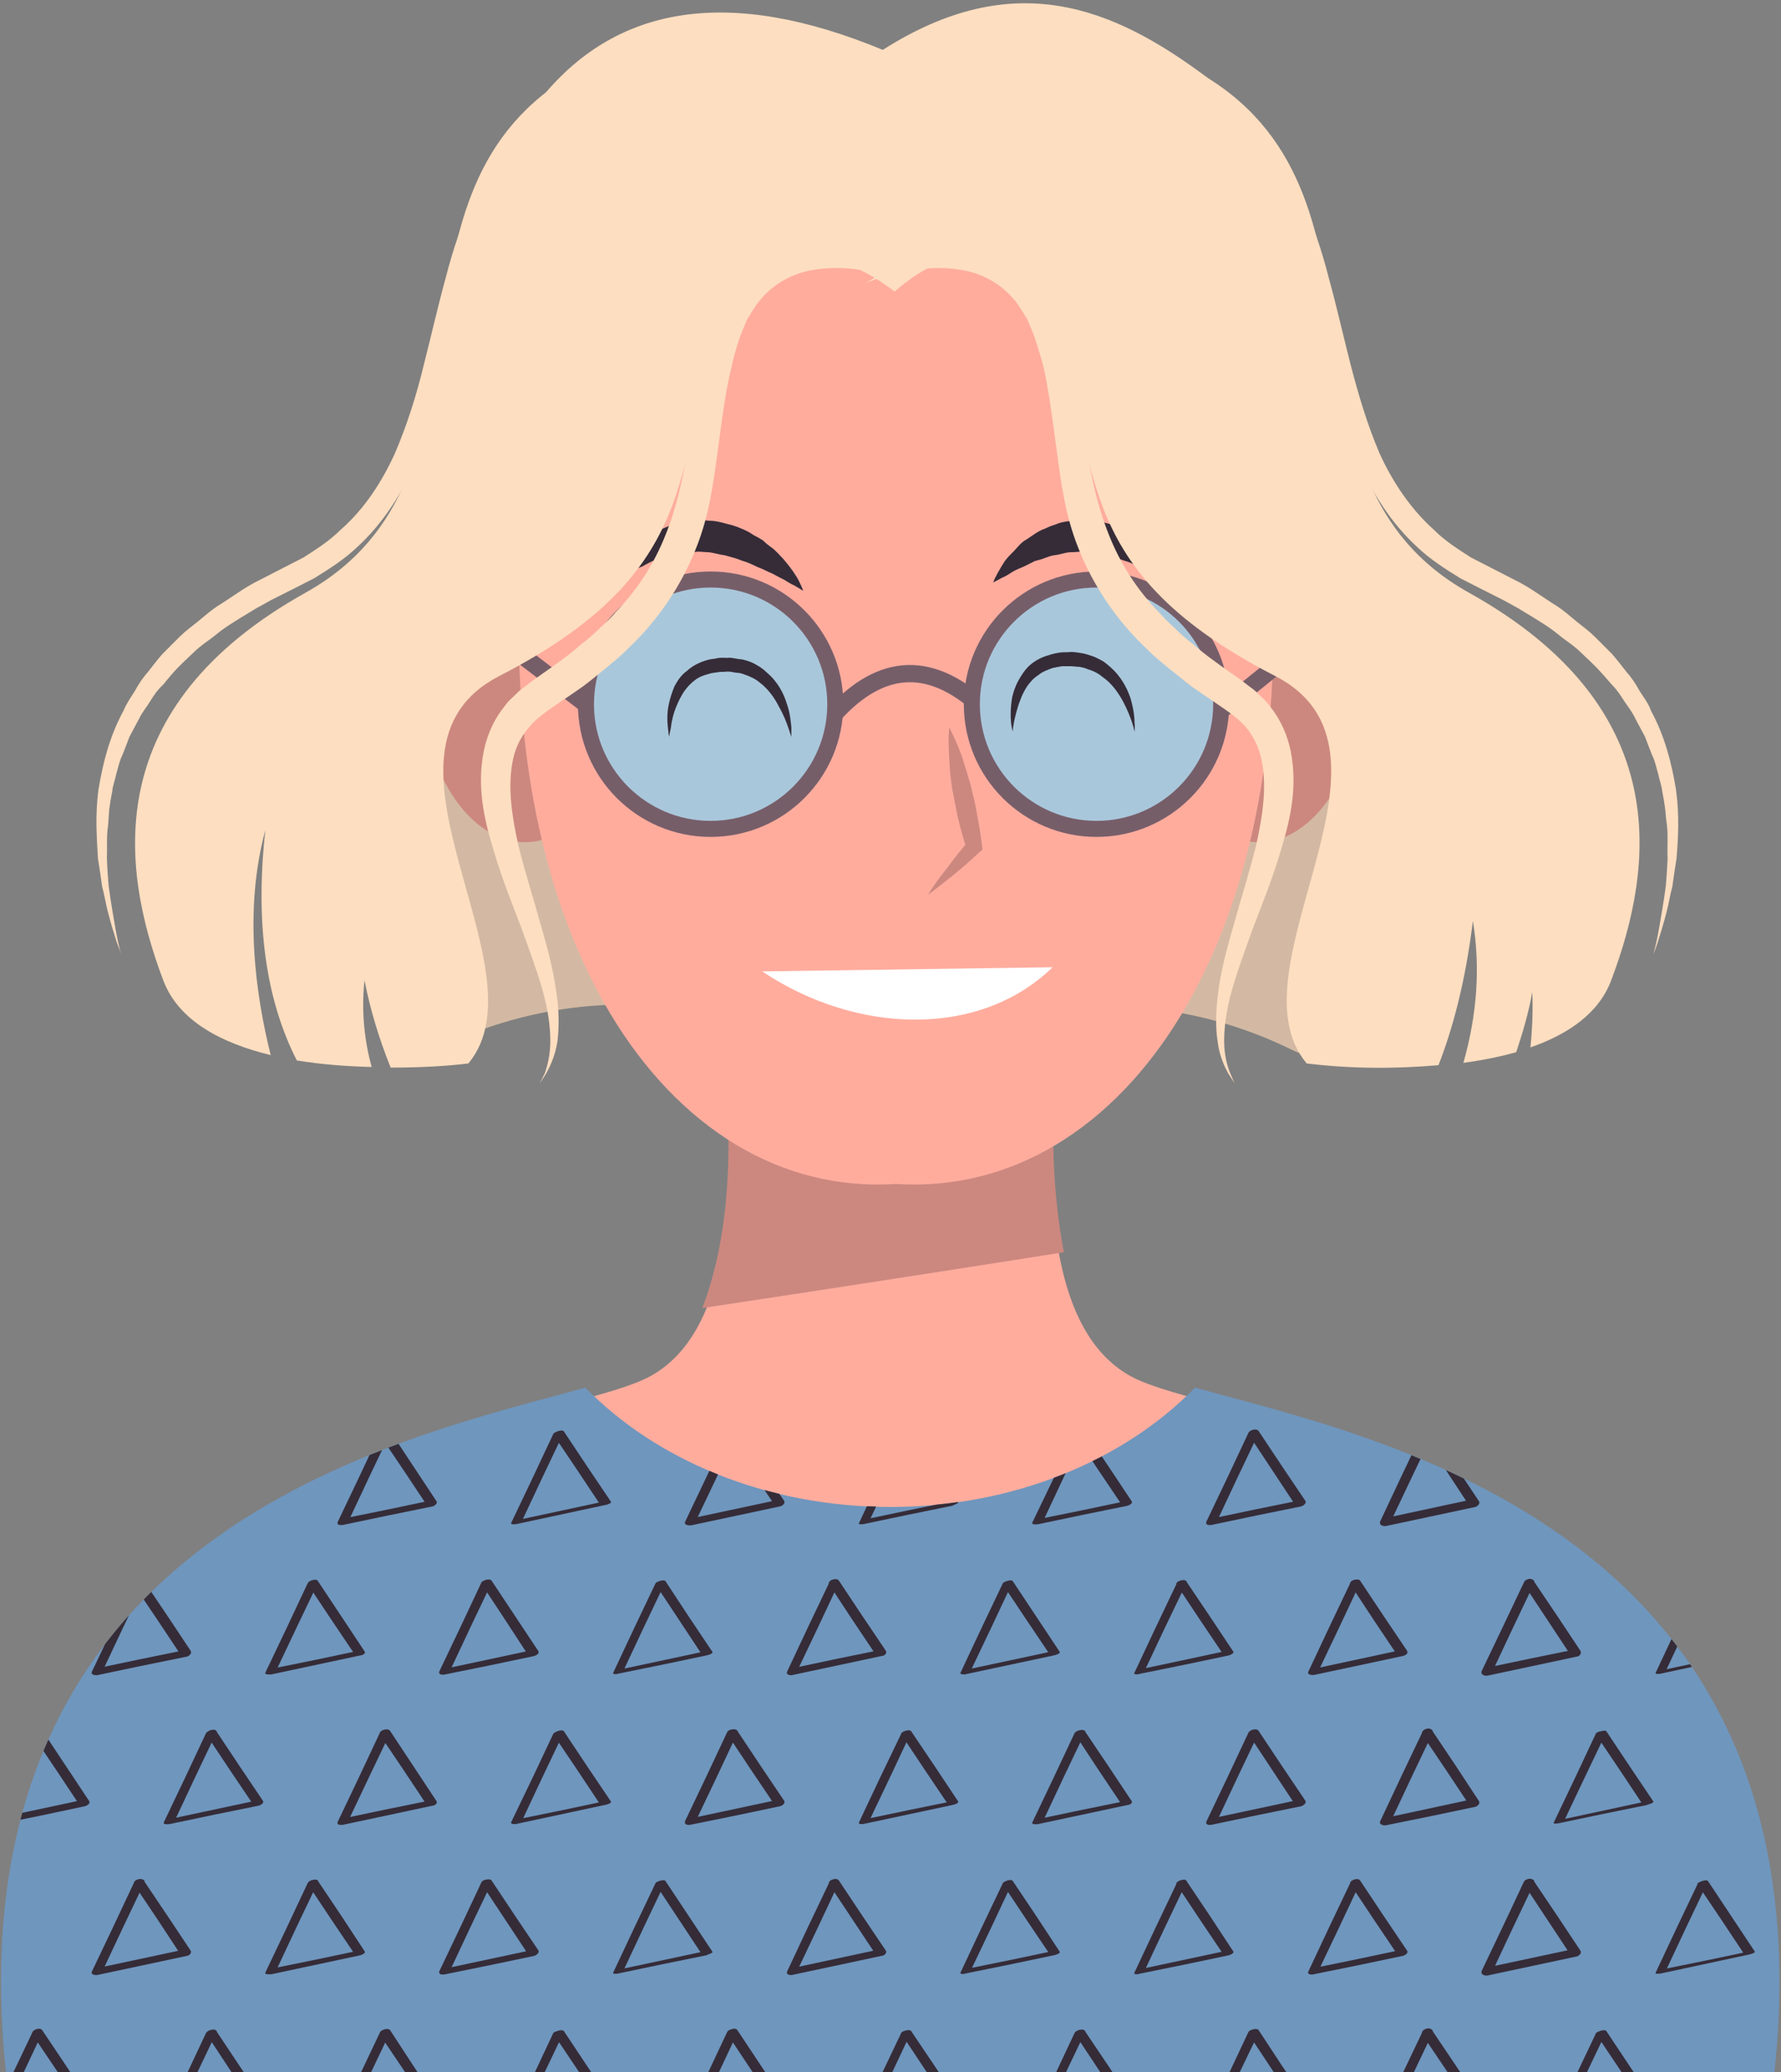 <svg version="1.2" xmlns="http://www.w3.org/2000/svg" viewBox="0 0 300 349" width="300" height="349"><rect x="0" y="0" width="300" height="349" fill="#808080" stroke="none"/><defs><clipPath clipPathUnits="userSpaceOnUse" id="cp1"><path d="m298.93 349.01h-146.21-5.51-146.21c-9.56-91.46 66.65-106.68 97.65-115.3 11.87 12.2 30.44 20.06 51.31 20.06 20.88 0 39.44-7.86 51.32-20.06 30.99 8.62 107.2 23.84 97.65 115.3z"/></clipPath></defs><style>.a{fill:#ffac9d}.b{fill:#cc887f}.c{fill:#6f96bd}.d{fill:#352c38}.e{fill:#d3b9a3}.f{fill:none;stroke:#765e69;stroke-width:2.9}.g{fill:#a9c7db;stroke:#765e69;stroke-width:2.7}.h{fill:#fff}.i{fill:#fddec0}</style><path class="a" d="m296.9 349h-144.2-5.4-144.2c-10.8-103.3 89.5-107.9 106.4-117.2q17-9.3 12.4-54l25.4 1.7v-1.7l2.7 0.8 2.7-0.8v1.7l25.4-1.7q-4.6 44.7 12.4 54c16.9 9.3 117.2 13.9 106.4 117.2z"/><path class="b" d="m121.9 177.8l25.4 1.7v-1.7l2.7 0.8 2.7-0.8v1.7l25.4-1.7q-1.8 17.7 1.1 33.1-30.4 4.8-60.9 9.4 6.3-16.5 3.6-42.5z"/><path class="c" d="m298.9 349h-146.2-5.5-146.2c-9.6-91.4 66.7-106.7 97.6-115.3 11.9 12.2 30.5 20.1 51.4 20.1 20.8 0 39.4-7.9 51.3-20.1 31 8.6 107.2 23.9 97.6 115.3z"/><g clip-path="url(#cp1)"><path class="d" d="m241.2 240.9q4 6 7.9 11.9c0.3 0.4-0.2 0.9-0.6 1q-7.5 1.6-15 3.2c-0.4 0.1-1.3-0.1-1-0.8q3.5-7.5 7.1-15c0.3-0.7 2.1-0.7 1.7 0.3q-3.6 7.5-7.1 14.9-0.5-0.3-1-0.7 7.5-1.6 14.9-3.2-0.3 0.5-0.6 1.1-3.9-6-7.9-11.9c-0.5-0.8 1.2-1.5 1.6-0.8z"/><path class="d" d="m212 241q3.9 5.9 7.9 11.8c0.2 0.4-0.4 0.8-0.7 0.9q-7.5 1.5-15 3.1c-0.4 0.1-1.2 0.1-1-0.5q3.6-7.5 7.1-15c0.3-0.6 2.1-0.7 1.7 0.1q-3.6 7.5-7.1 15-0.5-0.3-1-0.6 7.5-1.6 15-3.1-0.3 0.4-0.7 0.8-3.9-5.9-7.8-11.8c-0.5-0.7 1.2-1.3 1.6-0.7z"/><path class="d" d="m182.7 241q4 5.9 7.9 11.8c0.3 0.4-0.4 0.7-0.7 0.8q-7.5 1.5-15 3.1c-0.1 0-1.2 0.2-1-0.3q3.6-7.4 7.1-14.9c0.3-0.6 2-0.7 1.8-0.3q-3.6 7.5-7.1 15-0.5-0.1-1-0.3 7.5-1.5 15-3.1-0.4 0.3-0.7 0.7-4-5.9-7.9-11.8c-0.4-0.6 1.3-1.1 1.6-0.7z"/><path class="d" d="m153.5 241.1q4 5.9 7.9 11.8c0.2 0.3-0.9 0.6-1 0.7q-7.5 1.5-15 3.1c-0.1 0-0.9 0.1-0.7-0.2q3.5-7.5 7.1-15c0.2-0.5 1.9-0.7 1.7-0.3q-3.5 7.5-7.1 15-0.4-0.1-0.7-0.3 7.5-1.6 15-3.1-0.5 0.3-1 0.6-4-5.9-7.9-11.8c-0.2-0.3 1.4-1 1.7-0.5z"/><path class="d" d="m124.2 241q3.9 5.9 7.9 11.8c0.2 0.4-0.3 0.8-0.7 0.9q-7.5 1.6-15 3.2c-0.4 0-1.2 0-1-0.6q3.6-7.5 7.1-15c0.3-0.7 2.1-0.7 1.7 0.1q-3.5 7.5-7.1 15-0.5-0.3-1-0.6 7.5-1.6 15-3.2-0.3 0.5-0.6 0.9-4-5.9-7.9-11.8c-0.5-0.7 1.2-1.3 1.6-0.7z"/><path class="d" d="m95 241.1q3.9 5.9 7.9 11.8c0.2 0.3-0.9 0.6-1.1 0.6q-7.4 1.6-14.9 3.2c-0.1 0-0.9 0.1-0.8-0.2q3.6-7.5 7.1-15c0.3-0.5 1.9-0.7 1.8-0.3q-3.6 7.5-7.1 15-0.4-0.1-0.7-0.2 7.5-1.6 14.9-3.2-0.5 0.3-1 0.6-3.9-5.9-7.9-11.8c-0.1-0.3 1.5-1 1.8-0.5z"/><path class="d" d="m65.7 241q3.9 5.9 7.8 11.8c0.3 0.4-0.3 0.8-0.6 0.9q-7.5 1.5-15 3.1c-0.4 0.1-1.3 0.1-1-0.5q3.6-7.5 7.1-15c0.3-0.6 2-0.7 1.7 0.1q-3.6 7.5-7.1 15-0.5-0.3-1-0.6 7.5-1.5 15-3.1-0.3 0.4-0.7 0.8-3.9-5.9-7.9-11.8c-0.4-0.7 1.3-1.3 1.7-0.7z"/><path class="d" d="m36.4 241q3.9 5.9 7.9 11.8c0.2 0.4-0.4 0.7-0.7 0.8q-7.5 1.6-15 3.1c-0.1 0.1-1.2 0.2-1-0.3q3.6-7.5 7.1-14.9c0.3-0.6 2-0.8 1.8-0.3q-3.6 7.5-7.1 15-0.5-0.1-1-0.3 7.5-1.6 15-3.1-0.4 0.3-0.7 0.7-4-5.9-7.9-11.8c-0.4-0.6 1.3-1.2 1.6-0.7z"/><path class="d" d="m7.1 241q4 5.9 7.9 11.8c0.3 0.4-0.3 0.8-0.7 0.9q-7.4 1.6-14.9 3.2c-0.4 0.1-1.3 0-1-0.7q3.5-7.4 7.1-14.9c0.3-0.7 2.1-0.8 1.6 0.1q-3.5 7.5-7.1 15-0.4-0.3-0.9-0.6 7.5-1.6 15-3.2-0.4 0.5-0.7 0.9-3.9-5.9-7.9-11.8c-0.5-0.7 1.2-1.3 1.6-0.7z"/><path class="d" d="m270.6 241.1q3.9 5.9 7.9 11.8c0.1 0.3-1 0.6-1.1 0.6q-7.5 1.6-15 3.1c0 0.1-0.8 0.2-0.7-0.1q3.6-7.5 7.1-15c0.2-0.4 1.9-0.6 1.8-0.3q-3.6 7.5-7.1 15-0.4-0.1-0.7-0.2 7.5-1.6 14.9-3.1-0.5 0.2-1 0.5-3.9-5.9-7.9-11.8c-0.1-0.2 1.5-0.9 1.8-0.5z"/><path class="d" d="m258.3 266.2q4 5.9 7.9 11.8c0.3 0.5-0.2 1-0.6 1q-7.5 1.6-15 3.2c-0.4 0.1-1.3-0.1-1-0.8q3.6-7.5 7.1-14.9c0.4-0.8 2.1-0.7 1.7 0.2q-3.6 7.5-7.1 15-0.5-0.4-1-0.8 7.5-1.6 15-3.1-0.3 0.5-0.7 1-3.9-5.9-7.8-11.8c-0.6-0.8 1.1-1.5 1.5-0.8z"/><path class="d" d="m229.1 266.2q3.9 5.9 7.9 11.8c0.3 0.5-0.3 0.8-0.7 0.9q-7.5 1.6-15 3.2c-0.3 0-1.2 0-0.9-0.6q3.5-7.5 7.1-15c0.2-0.6 2-0.7 1.6 0.1q-3.5 7.5-7.1 15-0.5-0.3-0.9-0.5 7.4-1.6 14.9-3.2-0.3 0.4-0.6 0.9-4-5.9-7.9-11.9c-0.5-0.6 1.2-1.2 1.6-0.7z"/><path class="d" d="m199.8 266.3q4 5.9 7.9 11.8c0.3 0.3-0.4 0.6-0.7 0.7q-7.5 1.6-15 3.1c-0.1 0.1-1.2 0.2-0.9-0.2q3.5-7.5 7.1-15c0.2-0.5 1.9-0.7 1.7-0.2q-3.6 7.4-7.1 14.9-0.5-0.1-1-0.2 7.5-1.6 15-3.2-0.4 0.4-0.7 0.7-4-5.9-7.9-11.8c-0.4-0.5 1.3-1.1 1.6-0.6z"/><path class="d" d="m170.6 266.3q4 6 7.9 11.9c0.2 0.3-0.9 0.6-1 0.6q-7.5 1.6-15 3.2c-0.1 0-0.9 0-0.7-0.3q3.5-7.5 7.1-15c0.2-0.5 1.9-0.6 1.7-0.3q-3.5 7.5-7.1 15-0.3-0.1-0.7-0.2 7.5-1.6 15-3.2-0.5 0.3-1 0.6-4-5.9-7.9-11.8c-0.2-0.3 1.4-0.9 1.7-0.5z"/><path class="d" d="m141.3 266.2q3.9 5.9 7.9 11.8c0.3 0.5-0.3 0.9-0.7 0.9q-7.5 1.6-15 3.2c-0.3 0.1-1.2 0-0.9-0.6q3.5-7.5 7.1-15c0.3-0.6 2-0.7 1.6 0.1q-3.5 7.5-7.1 15-0.5-0.3-0.9-0.6 7.4-1.6 14.9-3.1-0.3 0.4-0.6 0.9-4-5.9-7.9-11.9c-0.5-0.7 1.2-1.3 1.6-0.7z"/><path class="d" d="m112.1 266.3q3.9 6 7.9 11.9c0.2 0.3-0.9 0.6-1 0.6q-7.5 1.6-15 3.1c-0.1 0.1-0.9 0.1-0.7-0.2q3.5-7.5 7.1-15c0.2-0.5 1.9-0.6 1.7-0.3q-3.6 7.5-7.1 15-0.4-0.1-0.7-0.2 7.5-1.6 15-3.2-0.5 0.3-1.1 0.6-3.9-5.9-7.8-11.8c-0.2-0.3 1.4-0.9 1.7-0.5z"/><path class="d" d="m82.8 266.2q3.9 5.9 7.9 11.9c0.2 0.4-0.4 0.7-0.7 0.8q-7.5 1.6-15 3.1c-0.4 0.1-1.2 0.1-1-0.5q3.6-7.5 7.1-15c0.3-0.5 2.1-0.7 1.7 0.1q-3.6 7.5-7.1 15-0.5-0.3-1-0.5 7.5-1.6 15-3.2-0.3 0.4-0.7 0.9-3.9-6-7.8-11.9c-0.5-0.6 1.2-1.2 1.6-0.7z"/><path class="d" d="m53.5 266.2q4 6 7.9 11.9c0.3 0.4-0.4 0.7-0.7 0.7q-7.5 1.6-15 3.2c-0.1 0-1.2 0.1-1-0.3q3.6-7.5 7.1-15c0.3-0.5 2-0.7 1.8-0.2q-3.6 7.5-7.1 14.9-0.5-0.1-1-0.3 7.5-1.5 15-3.1-0.4 0.4-0.7 0.7-4-5.9-7.9-11.8c-0.4-0.6 1.3-1.1 1.6-0.7z"/><path class="d" d="m24.2 266.2q4 5.9 7.9 11.8c0.3 0.5-0.3 0.9-0.6 1q-7.5 1.5-15 3.1c-0.4 0.1-1.3 0-1-0.6q3.6-7.5 7.1-15c0.3-0.6 2.1-0.7 1.7 0.2q-3.6 7.4-7.1 14.9-0.5-0.3-1-0.6 7.5-1.6 15-3.1-0.4 0.4-0.7 0.9-3.9-5.9-7.9-11.8c-0.4-0.8 1.2-1.4 1.6-0.8z"/><path class="d" d="m287.7 266.3q3.9 6 7.9 11.9c0.1 0.2-1 0.5-1.1 0.5q-7.5 1.6-14.9 3.2c-0.1 0-0.9 0.1-0.7-0.2q3.5-7.5 7.1-15c0.2-0.4 1.8-0.5 1.7-0.3q-3.6 7.5-7.1 15-0.4-0.1-0.7-0.1 7.5-1.6 15-3.2-0.6 0.3-1.1 0.5-3.9-5.9-7.9-11.8c-0.1-0.2 1.5-0.9 1.8-0.5z"/><path class="d" d="m241.2 291.4q4 5.9 7.9 11.9c0.3 0.4-0.2 0.9-0.6 1q-7.5 1.6-15 3.1c-0.4 0.1-1.3-0.1-1-0.7q3.5-7.5 7.1-15c0.3-0.8 2.1-0.7 1.7 0.2q-3.6 7.5-7.1 15-0.5-0.4-1-0.7 7.5-1.6 14.9-3.2-0.3 0.5-0.6 1-3.9-5.9-7.9-11.8c-0.5-0.8 1.2-1.5 1.6-0.8z"/><path class="d" d="m212 291.5q3.9 5.9 7.9 11.8c0.2 0.4-0.4 0.8-0.7 0.9q-7.5 1.5-15 3.1c-0.4 0.1-1.2 0.1-1-0.5q3.6-7.5 7.1-15c0.3-0.6 2.1-0.8 1.7 0.1q-3.6 7.5-7.1 15-0.5-0.3-1-0.6 7.5-1.6 15-3.2-0.3 0.5-0.7 0.9-3.9-5.9-7.8-11.8c-0.5-0.7 1.2-1.3 1.6-0.7z"/><path class="d" d="m182.7 291.5q4 5.9 7.9 11.8c0.3 0.4-0.4 0.7-0.7 0.7q-7.5 1.6-15 3.2c-0.1 0-1.2 0.2-1-0.3q3.6-7.5 7.1-15c0.3-0.5 2-0.7 1.8-0.2q-3.6 7.5-7.1 15-0.5-0.2-1-0.3 7.5-1.6 15-3.1-0.4 0.3-0.7 0.7-4-5.9-7.9-11.9c-0.4-0.5 1.3-1 1.6-0.6z"/><path class="d" d="m153.5 291.6q4 5.9 7.9 11.8c0.2 0.3-0.9 0.6-1 0.6q-7.5 1.6-15 3.2c-0.1 0-0.9 0.1-0.7-0.3q3.5-7.5 7.1-14.9c0.2-0.5 1.9-0.7 1.7-0.3q-3.5 7.5-7.1 15-0.4-0.2-0.7-0.3 7.5-1.6 15-3.1-0.5 0.3-1 0.6-4-5.9-7.9-11.8c-0.2-0.4 1.4-1 1.7-0.5z"/><path class="d" d="m124.2 291.5q3.9 5.9 7.9 11.8c0.2 0.4-0.3 0.8-0.7 0.9q-7.5 1.6-15 3.1c-0.4 0.1-1.2 0.1-1-0.6q3.6-7.5 7.1-15c0.3-0.6 2.1-0.7 1.7 0.2q-3.5 7.5-7.1 15-0.5-0.3-1-0.6 7.5-1.6 15-3.2-0.3 0.5-0.6 0.9-4-5.9-7.9-11.8c-0.5-0.7 1.2-1.3 1.6-0.7z"/><path class="d" d="m95 291.6q3.9 5.9 7.9 11.8c0.2 0.3-0.9 0.6-1.1 0.6q-7.4 1.6-14.9 3.2c-0.1 0-0.9 0.1-0.8-0.3q3.6-7.4 7.1-14.9c0.3-0.5 1.9-0.7 1.8-0.3q-3.6 7.5-7.1 15-0.4-0.2-0.7-0.3 7.5-1.5 14.9-3.1-0.5 0.3-1 0.6-3.9-5.9-7.9-11.8c-0.1-0.3 1.5-1 1.8-0.5z"/><path class="d" d="m65.7 291.5q3.9 5.9 7.8 11.8c0.3 0.4-0.3 0.8-0.6 0.8q-7.5 1.6-15 3.2c-0.4 0.1-1.3 0.1-1-0.5q3.6-7.5 7.1-15c0.3-0.6 2-0.7 1.7 0.1q-3.6 7.5-7.1 14.9-0.5-0.2-1-0.5 7.5-1.6 15-3.1-0.3 0.4-0.7 0.8-3.9-5.9-7.9-11.8c-0.4-0.7 1.3-1.3 1.7-0.7z"/><path class="d" d="m36.4 291.5q3.9 5.9 7.9 11.8c0.2 0.4-0.4 0.7-0.7 0.8q-7.5 1.5-15 3.1c-0.1 0-1.2 0.2-1-0.3q3.6-7.5 7.1-15c0.3-0.5 2-0.7 1.8-0.2q-3.6 7.5-7.1 15-0.5-0.2-1-0.3 7.5-1.6 15-3.2-0.4 0.4-0.7 0.8-4-5.9-7.9-11.8c-0.4-0.6 1.3-1.2 1.6-0.7z"/><path class="d" d="m7.1 291.4q4 6 7.9 11.9c0.3 0.4-0.3 0.8-0.7 0.9q-7.4 1.6-14.9 3.1c-0.4 0.1-1.3 0.1-1-0.6q3.5-7.5 7.1-15c0.3-0.6 2.1-0.7 1.6 0.2q-3.5 7.5-7.1 15-0.4-0.3-0.9-0.6 7.5-1.6 15-3.2-0.4 0.5-0.7 0.9-3.9-5.9-7.9-11.8c-0.5-0.7 1.2-1.4 1.6-0.8z"/><path class="d" d="m270.6 291.6q3.9 5.9 7.9 11.8c0.1 0.3-1 0.5-1.1 0.6q-7.5 1.5-15 3.1c0 0-0.8 0.1-0.7-0.1q3.6-7.5 7.1-15c0.2-0.5 1.9-0.6 1.8-0.3q-3.6 7.5-7.1 14.9-0.4 0-0.7-0.1 7.5-1.6 14.9-3.2-0.5 0.3-1 0.6-3.9-5.9-7.9-11.8c-0.1-0.2 1.5-0.9 1.8-0.5z"/><path class="d" d="m241.2 341.9q4 5.9 7.9 11.8c0.3 0.5-0.2 1-0.6 1.1q-7.5 1.5-15 3.1c-0.4 0.1-1.3-0.1-1-0.7q3.5-7.5 7.1-15c0.3-0.8 2.1-0.7 1.7 0.2q-3.6 7.5-7.1 15-0.5-0.4-1-0.8 7.5-1.5 14.9-3.1-0.3 0.5-0.6 1-3.9-5.9-7.9-11.8c-0.5-0.8 1.2-1.5 1.6-0.8z"/><path class="d" d="m212 341.9q3.9 6 7.9 11.9c0.2 0.4-0.4 0.8-0.7 0.8q-7.5 1.6-15 3.2c-0.4 0.1-1.2 0-1-0.6q3.6-7.5 7.1-15c0.3-0.5 2.1-0.7 1.7 0.2q-3.6 7.4-7.1 14.9-0.5-0.2-1-0.5 7.5-1.6 15-3.2-0.3 0.5-0.7 0.9-3.9-5.9-7.8-11.8c-0.5-0.7 1.2-1.3 1.6-0.8z"/><path class="d" d="m182.7 342q4 5.9 7.9 11.8c0.3 0.4-0.4 0.7-0.7 0.7q-7.5 1.6-15 3.2c-0.1 0-1.2 0.1-1-0.3q3.6-7.5 7.1-15c0.3-0.5 2-0.7 1.8-0.2q-3.6 7.5-7.1 15-0.5-0.2-1-0.3 7.5-1.6 15-3.2-0.4 0.4-0.7 0.8-4-6-7.9-11.9c-0.4-0.5 1.3-1.1 1.6-0.6z"/><path class="d" d="m153.5 342.1q4 5.9 7.9 11.8c0.2 0.3-0.9 0.6-1 0.6q-7.5 1.6-15 3.2c-0.1 0-0.9 0-0.7-0.3q3.5-7.5 7.1-15c0.2-0.5 1.9-0.6 1.7-0.2q-3.5 7.5-7.1 14.9-0.4-0.1-0.7-0.2 7.5-1.6 15-3.2-0.5 0.3-1 0.7-4-6-7.9-11.9c-0.2-0.3 1.4-0.9 1.7-0.4z"/><path class="d" d="m124.2 341.9q3.9 5.9 7.9 11.9c0.2 0.4-0.3 0.8-0.7 0.9q-7.5 1.5-15 3.1c-0.4 0.1-1.2 0-1-0.6q3.6-7.5 7.1-15c0.3-0.6 2.1-0.7 1.7 0.2q-3.5 7.5-7.1 15-0.5-0.4-1-0.7 7.5-1.5 15-3.1-0.3 0.4-0.6 0.9-4-5.9-7.9-11.8c-0.5-0.7 1.2-1.4 1.6-0.8z"/><path class="d" d="m95 342.1q3.9 5.9 7.9 11.8c0.2 0.3-0.9 0.6-1.1 0.6q-7.4 1.6-14.9 3.2c-0.1 0-0.9 0-0.8-0.3q3.6-7.5 7.1-15c0.3-0.4 1.9-0.6 1.8-0.2q-3.6 7.5-7.1 14.9-0.4-0.1-0.7-0.2 7.5-1.6 14.9-3.1-0.5 0.3-1 0.6-3.9-6-7.9-11.9c-0.1-0.2 1.5-0.9 1.8-0.4z"/><path class="d" d="m65.7 341.9q3.9 6 7.8 11.9c0.3 0.4-0.3 0.7-0.6 0.8q-7.5 1.6-15 3.2c-0.4 0-1.3 0-1-0.6q3.6-7.5 7.1-14.9c0.3-0.6 2-0.8 1.7 0q-3.6 7.5-7.1 15-0.5-0.2-1-0.5 7.5-1.6 15-3.2-0.3 0.5-0.7 0.9-3.9-5.9-7.9-11.8c-0.4-0.7 1.3-1.3 1.7-0.8z"/><path class="d" d="m36.4 342q3.9 5.9 7.9 11.8c0.2 0.4-0.4 0.7-0.7 0.7q-7.5 1.6-15 3.2c-0.1 0-1.2 0.2-1-0.3q3.6-7.5 7.1-15c0.3-0.5 2-0.7 1.8-0.2q-3.6 7.5-7.1 15-0.5-0.2-1-0.3 7.5-1.6 15-3.2-0.4 0.4-0.7 0.8-4-5.9-7.9-11.9c-0.4-0.5 1.3-1.1 1.6-0.6z"/><path class="d" d="m7.1 341.9q4 5.9 7.9 11.9c0.3 0.4-0.3 0.8-0.7 0.9q-7.4 1.6-14.9 3.1c-0.4 0.1-1.3 0-1-0.6q3.5-7.5 7.1-15c0.3-0.6 2.1-0.7 1.6 0.2q-3.5 7.5-7.1 15-0.4-0.4-0.9-0.7 7.5-1.5 15-3.1-0.4 0.4-0.7 0.9-3.9-5.9-7.9-11.8c-0.5-0.7 1.2-1.4 1.6-0.8z"/><path class="d" d="m270.6 342.1q3.9 5.9 7.9 11.8c0.1 0.2-1 0.5-1.1 0.5q-7.5 1.6-15 3.2c0 0-0.8 0.1-0.7-0.2q3.6-7.5 7.1-14.9c0.2-0.5 1.9-0.6 1.8-0.4q-3.6 7.5-7.1 15-0.4-0.1-0.7-0.1 7.5-1.6 14.9-3.2-0.5 0.3-1 0.6-3.9-6-7.9-11.9c-0.1-0.2 1.5-0.9 1.8-0.4z"/><path class="d" d="m258.3 316.7q4 5.9 7.9 11.8c0.3 0.4-0.2 0.9-0.6 1q-7.5 1.6-15 3.2c-0.4 0.1-1.3-0.1-1-0.8q3.6-7.5 7.1-15c0.4-0.7 2.1-0.6 1.7 0.3q-3.6 7.5-7.1 15-0.5-0.4-1-0.8 7.5-1.6 15-3.2-0.3 0.6-0.7 1.1-3.9-5.9-7.8-11.8c-0.6-0.8 1.1-1.5 1.5-0.8z"/><path class="d" d="m229.1 316.7q3.9 5.9 7.9 11.8c0.3 0.4-0.3 0.8-0.7 0.9q-7.5 1.6-15 3.1c-0.3 0.1-1.2 0.1-0.9-0.5q3.5-7.5 7.1-15c0.2-0.6 2-0.7 1.6 0.1q-3.5 7.5-7.1 15-0.5-0.3-0.9-0.6 7.4-1.5 14.9-3.1-0.3 0.4-0.6 0.8-4-5.9-7.9-11.8c-0.5-0.6 1.2-1.3 1.6-0.7z"/><path class="d" d="m199.8 316.7q4 5.9 7.9 11.9c0.3 0.3-0.4 0.6-0.7 0.7q-7.5 1.6-15 3.1c-0.1 0.1-1.2 0.2-0.9-0.2q3.5-7.5 7.1-15c0.2-0.5 1.9-0.7 1.7-0.3q-3.6 7.5-7.1 15-0.5-0.1-1-0.2 7.5-1.6 15-3.2-0.4 0.4-0.7 0.7-4-5.9-7.9-11.8c-0.4-0.5 1.3-1.1 1.6-0.7z"/><path class="d" d="m170.6 316.8q4 5.9 7.9 11.9c0.2 0.3-0.9 0.6-1 0.6q-7.5 1.6-15 3.1c-0.1 0.1-0.9 0.1-0.7-0.2q3.5-7.5 7.1-15c0.2-0.5 1.9-0.7 1.7-0.3q-3.5 7.5-7.1 15-0.3-0.1-0.7-0.3 7.5-1.5 15-3.1-0.5 0.3-1 0.6-4-5.9-7.9-11.8c-0.2-0.3 1.4-1 1.7-0.5z"/><path class="d" d="m141.3 316.7q3.9 5.9 7.9 11.8c0.3 0.4-0.3 0.9-0.7 0.9q-7.5 1.6-15 3.2c-0.3 0.1-1.2 0-0.9-0.6q3.5-7.5 7.1-15c0.3-0.6 2-0.7 1.6 0.1q-3.5 7.5-7.1 15-0.5-0.3-0.9-0.6 7.4-1.6 14.9-3.2-0.3 0.5-0.6 1-4-6-7.9-11.9c-0.5-0.7 1.2-1.3 1.6-0.7z"/><path class="d" d="m112.1 316.8q3.9 5.9 7.9 11.9c0.2 0.2-0.9 0.5-1 0.6q-7.5 1.5-15 3.1c-0.1 0-0.9 0.1-0.7-0.2q3.5-7.5 7.1-15c0.2-0.5 1.9-0.6 1.7-0.3q-3.6 7.5-7.1 15-0.4-0.1-0.7-0.2 7.5-1.6 15-3.2-0.5 0.3-1.1 0.6-3.9-5.9-7.8-11.8c-0.2-0.3 1.4-0.9 1.7-0.5z"/><path class="d" d="m82.8 316.7q3.9 5.9 7.9 11.8c0.2 0.4-0.4 0.8-0.7 0.9q-7.5 1.6-15 3.1c-0.4 0.1-1.2 0.1-1-0.5q3.6-7.5 7.1-15c0.3-0.6 2.1-0.7 1.7 0.1q-3.6 7.5-7.1 15-0.5-0.3-1-0.5 7.5-1.6 15-3.2-0.3 0.4-0.7 0.8-3.9-5.9-7.8-11.8c-0.5-0.6 1.2-1.2 1.6-0.7z"/><path class="d" d="m53.5 316.7q4 5.9 7.9 11.9c0.3 0.3-0.4 0.6-0.7 0.7q-7.5 1.6-15 3.2c-0.1 0-1.2 0.1-1-0.3q3.6-7.5 7.1-15c0.3-0.6 2-0.8 1.8-0.3q-3.6 7.5-7.1 15-0.5-0.1-1-0.3 7.5-1.5 15-3.1-0.4 0.3-0.7 0.7-4-5.9-7.9-11.8c-0.4-0.6 1.3-1.1 1.6-0.7z"/><path class="d" d="m24.2 316.7q4 5.9 7.9 11.8c0.3 0.4-0.3 0.9-0.6 0.9q-7.5 1.6-15 3.2c-0.4 0.1-1.3 0-1-0.6q3.6-7.5 7.1-15c0.3-0.7 2.1-0.7 1.7 0.1q-3.6 7.5-7.1 15-0.5-0.3-1-0.6 7.5-1.6 15-3.2-0.4 0.5-0.7 1-3.9-6-7.9-11.9c-0.4-0.7 1.2-1.3 1.6-0.7z"/><path class="d" d="m287.7 316.8q3.9 5.9 7.9 11.9c0.1 0.2-1 0.5-1.1 0.5q-7.5 1.6-14.9 3.2c-0.1 0-0.9 0.1-0.7-0.2q3.5-7.5 7.1-15c0.2-0.4 1.8-0.5 1.7-0.3q-3.6 7.5-7.1 15-0.4-0.1-0.7-0.2 7.5-1.5 15-3.1-0.6 0.3-1.1 0.5-3.9-5.9-7.9-11.8c-0.1-0.2 1.5-0.9 1.8-0.5z"/></g><path class="e" d="m125.6 171.7q-25.6-6.3-48 3.1c-22.4 9.4-19.3-54.1-17.5-56.3q1.7-2.2 43-27.3z"/><path class="e" d="m197 91.8q39.8 27.5 41.4 29.8c1.6 2.3 0.9 65.9-20.8 55.2q-21.8-10.7-47.7-5.9z"/><path class="b" d="m91.5 141.4c-8.8 2.6-18.3-6.2-20.4-22.5-2.1-16.1 10.1-18 11.3-18.1 1.1-0.4 12.9-4 17.9 11.5 5.1 15.6 0.3 27.6-8.8 29.1z"/><path class="b" d="m200.1 112.3c5-15.5 16.9-11.9 18-11.5 1.1 0.1 13.4 2 11.3 18.1-2.2 16.3-11.6 25.1-20.4 22.5-9.1-1.5-13.9-13.5-8.9-29.1z"/><path class="a" d="m88.2 88.9c6.2-68 57.9-64.2 62.7-63.7 4.9-0.5 56.6-4.3 62.8 63.7 6.2 68.3-24.2 113-62.8 110.5-38.5 2.5-68.9-42.2-62.7-110.5z"/><path class="f" d="m221.3 107l-16.6 13.4-38.6-0.6q-13.4-13-25.7 0.6l-42.1-2.1-17.4-13.3"/><circle class="g" cx="119.7" cy="118.6" r="21"/><circle class="g" cx="184.7" cy="118.6" r="21"/><path class="b" d="m159.9 122.5c0.8 1.6 1.5 3.2 2.1 4.8q0.8 2.5 1.5 4.9c0.2 0.9 0.4 1.7 0.6 2.5q0.3 1.3 0.5 2.6 0.5 2.5 0.8 5l0.1 0.8-0.5 0.4q-2 1.9-4.2 3.7c-1.5 1.2-3 2.4-4.5 3.5 1-1.6 2.1-3.1 3.3-4.6q1.7-2.3 3.5-4.4l-0.3 1.2q-0.8-2.5-1.4-5-0.3-1.2-0.5-2.5c-0.2-0.8-0.3-1.7-0.5-2.5q-0.4-2.6-0.5-5.1c-0.1-1.8-0.2-3.5 0-5.3z"/><path class="h" d="m177.3 162.9c-12.3 12-33.1 11.3-48.9 0.7"/><path class="d" d="m199.7 99.5q-0.6-0.3-1.5-0.9-0.7-0.3-1.6-0.9-1-0.5-2.1-1.1c-0.8-0.3-1.6-0.8-2.5-1.1q-0.7-0.3-1.3-0.6-0.7-0.3-1.4-0.5c-1-0.4-2-0.6-2.9-0.9-1-0.1-2-0.5-3-0.5l-1.4-0.1q-0.8 0.1-1.5 0.1c-1 0-1.9 0.4-2.8 0.5-1 0.1-1.8 0.6-2.7 0.8l-0.7 0.2-0.6 0.3q-0.6 0.3-1.2 0.6c-0.7 0.3-1.5 0.6-2.1 1-0.6 0.4-1.1 0.7-1.6 0.9q-0.9 0.5-1.5 0.8 0.2-0.6 0.7-1.5c0.3-0.5 0.6-1.1 1-1.7 0.4-0.7 1-1.3 1.7-2 0.7-0.7 1.3-1.6 2.3-2.1 0.9-0.6 1.9-1.4 3.1-1.8q0.8-0.4 1.8-0.7c0.6-0.3 1.3-0.4 1.9-0.5q1-0.1 2.1-0.2 1 0 2 0.1c1.4 0 2.7 0.5 4 0.8q0.9 0.3 1.8 0.7 0.9 0.4 1.6 0.9 0.8 0.4 1.5 0.9 0.7 0.6 1.4 1.1c0.8 0.6 1.5 1.4 2.2 2.1 1.2 1.4 2.1 2.7 2.6 3.7q0.5 1 0.7 1.6z"/><path class="d" d="m135.3 99.5q-0.5-0.3-1.5-0.9-0.7-0.3-1.6-0.9-1-0.5-2.1-1.1c-0.8-0.3-1.6-0.8-2.5-1.1q-0.6-0.3-1.3-0.6-0.7-0.3-1.4-0.5c-0.9-0.4-1.9-0.6-2.9-0.9-1-0.1-2-0.5-2.9-0.5l-1.5-0.1q-0.7 0.1-1.5 0.1c-1 0-1.9 0.4-2.8 0.5-1 0.1-1.8 0.6-2.7 0.8l-0.7 0.2-0.6 0.3q-0.6 0.3-1.1 0.6c-0.8 0.3-1.6 0.6-2.1 1-0.6 0.4-1.2 0.7-1.7 0.9q-0.9 0.5-1.5 0.8 0.2-0.6 0.8-1.5c0.2-0.5 0.5-1.1 1-1.7 0.3-0.7 0.9-1.3 1.6-2 0.7-0.7 1.3-1.6 2.3-2.1 1-0.6 1.9-1.4 3.1-1.8q0.9-0.4 1.8-0.7c0.6-0.3 1.3-0.4 1.9-0.5q1.1-0.1 2.1-0.2 1 0 2 0.1c1.4 0 2.7 0.5 4 0.8q0.9 0.3 1.8 0.7 0.9 0.4 1.6 0.9 0.8 0.4 1.6 0.9 0.6 0.6 1.3 1.1c0.9 0.6 1.5 1.4 2.2 2.1 1.2 1.4 2.1 2.7 2.6 3.7q0.5 1 0.7 1.6z"/><path class="d" d="m133.3 124.1q-0.2-0.6-0.5-1.5c-0.3-0.9-0.8-2.2-1.6-3.6-0.7-1.4-1.8-3-3.3-4.1-0.7-0.6-1.6-1-2.5-1.3-0.5-0.2-0.9-0.3-1.4-0.3-0.5-0.1-1-0.2-1.5-0.2-0.5 0.1-1.1 0-1.5 0.1-0.5 0.1-1.1 0.1-1.6 0.3-0.8 0.2-1.7 0.5-2.4 1.1-0.7 0.5-1.3 1.2-1.8 1.9q-0.7 1.1-1.2 2.3c-0.6 1.4-0.9 2.8-1 3.8q-0.2 0.9-0.3 1.5-0.1-0.6-0.2-1.6c-0.1-0.9-0.2-2.4 0.2-4.1 0.2-0.9 0.5-1.8 0.9-2.8 0.5-0.9 1.1-1.9 2.1-2.6q1.3-1.2 3.3-1.8c0.6-0.2 1.1-0.2 1.6-0.3 0.8-0.2 1.3-0.1 1.9-0.1 0.6-0.1 1.3 0.1 1.9 0.2 0.6 0 1.2 0.2 1.8 0.4 0.6 0.2 1.1 0.5 1.6 0.8 0.5 0.3 1 0.7 1.4 1.1 1.8 1.5 2.8 3.5 3.3 5.1 0.6 1.7 0.7 3.1 0.8 4.1q0 1 0 1.6z"/><path class="d" d="m191.1 123.2q-0.1-0.6-0.4-1.5c-0.3-0.9-0.8-2.2-1.6-3.7-0.8-1.4-1.8-2.9-3.4-4-0.7-0.6-1.5-1-2.5-1.3-0.4-0.2-0.9-0.3-1.4-0.4-0.5 0-1-0.1-1.5-0.1-0.5 0-1.1 0-1.4 0-0.5 0.1-1.2 0.2-1.6 0.3-0.8 0.3-1.7 0.6-2.4 1.2-0.8 0.5-1.4 1.2-1.9 1.9q-0.7 1.1-1.1 2.2c-0.6 1.5-0.9 2.9-1.1 3.8q-0.2 1-0.2 1.6-0.2-0.6-0.3-1.6c-0.1-1-0.1-2.4 0.2-4.2 0.2-0.8 0.5-1.8 1-2.7 0.5-0.9 1.1-1.9 2-2.7q1.4-1.2 3.3-1.7c0.6-0.2 1.1-0.3 1.7-0.4 0.7-0.1 1.2 0 1.9-0.1 0.6 0 1.2 0.1 1.8 0.2 0.6 0.1 1.2 0.3 1.8 0.5 0.6 0.2 1.1 0.5 1.7 0.8 0.5 0.3 0.9 0.7 1.4 1.1 1.7 1.5 2.7 3.4 3.3 5.1 0.5 1.7 0.7 3.1 0.7 4.1q0.1 1 0 1.6z"/><path class="i" d="m90.7 17.1q19.4-24.7 58-8.7c22-14 38.7-7.3 54.7 4.7l-51.3 26z"/><path class="i" d="m20.4 160.7q-0.2-0.7-0.7-1.9c-0.4-1.3-1-3.1-1.6-5.5-0.3-1.2-0.5-2.5-0.9-4q-0.3-2.2-0.7-4.7c-0.2-3.5-0.5-7.4 0.1-11.7 0.7-4.2 1.8-8.8 4.2-13.2 0.5-1.2 1.2-2.2 1.9-3.3 0.6-1.1 1.3-2.2 2.2-3.2 0.8-1 1.6-2.1 2.5-3.1q1.4-1.4 2.8-2.8c1-1 2.1-1.8 3.1-2.6 1.1-0.9 2.1-1.8 3.3-2.6 2.3-1.4 4.6-3.2 7.1-4.4q3.7-1.9 7.4-3.8c2.2-1.4 4.4-2.8 6.3-4.7 4-3.5 6.9-8 9.1-12.8 2.1-4.9 3.7-10 4.9-15 1.3-5.1 2.4-10 3.7-14.7 1.2-4.7 2.7-9.1 4.5-12.9 1.8-3.9 4-7.3 6.2-9.9 2.3-2.7 4.5-4.7 6.5-6.1 2-1.5 3.7-2.4 4.9-3q1.2-0.6 1.8-0.9-0.6 0.4-1.7 1.1c-1.1 0.7-2.6 1.8-4.5 3.4-1.8 1.6-3.9 3.7-5.8 6.4-1.9 2.7-3.7 6.1-5.2 9.9-1.6 3.8-2.8 8.1-3.8 12.7-1 4.7-2.1 9.7-3.2 14.8-1.1 5.1-2.5 10.5-4.8 15.7-2.3 5.2-5.5 10.3-9.9 14.3-2.1 2-4.6 3.6-7.2 5.2q-3.7 1.9-7.3 3.7l-1.8 1c-0.6 0.3-1.2 0.7-1.7 1q-1.7 1-3.4 2.1c-1.1 0.7-2.1 1.5-3.1 2.3-1.1 0.8-2.1 1.5-3 2.4q-1.4 1.3-2.7 2.6-1.3 1.4-2.4 2.8c-0.9 0.8-1.6 1.8-2.2 2.8-0.6 1-1.4 1.9-1.9 3q-0.8 1.5-1.6 3-0.6 1.6-1.2 3.1c-0.5 1-0.7 2.1-1 3.1-0.2 1-0.6 2-0.7 3q-0.3 1.5-0.5 3-0.1 1.4-0.2 2.8c-0.3 1.9-0.1 3.7-0.2 5.4q0.1 2.5 0.3 4.7 0.3 2.2 0.6 4c0.4 2.3 0.7 4.2 1 5.5q0.3 1.3 0.5 2z"/><path class="i" d="m153.1 47.7q-0.6-0.3-1.8-0.7c-1.3-0.4-3.1-1-5.4-1.4-2.4-0.4-5.3-0.7-8.5-0.2-3.1 0.4-6.5 1.9-9 4.7q-0.4 0.5-0.9 1.1-0.4 0.6-0.8 1.2-0.4 0.7-0.8 1.3c-0.2 0.4-0.4 1-0.6 1.4q-0.3 0.7-0.6 1.5l-0.2 0.6-0.3 0.9c-0.3 1.1-0.7 2.2-0.9 3.4-1.1 4.3-1.7 9.3-2.4 14.4-0.7 5.2-1.4 10.8-3.6 16.3-2.1 5.4-5.3 10.5-9.3 14.8-1 1.1-2.1 2.1-3.1 3.1-1.1 1-2.2 1.9-3.3 2.8-1.1 0.9-2.2 1.8-3.4 2.7q-1.7 1.2-3.5 2.4c-2.5 1.7-4.3 2.9-5.6 4.5-1.5 1.7-2.4 3.7-2.8 6-0.8 4.4 0 9.3 1 13.8 1.1 4.5 2.5 8.8 3.6 12.8 1.2 4.1 2.2 7.8 2.7 11.3 0.6 3.4 0.6 6.5 0.3 9-0.4 2.5-1.3 4.3-1.9 5.4q-0.7 1.1-1.1 1.7 0.3-0.6 0.9-1.8c0.4-1.2 0.9-3.1 0.9-5.4 0-2.4-0.4-5.3-1.3-8.5-0.9-3.2-2.2-6.7-3.6-10.6-1.5-3.9-3.2-8.1-4.6-12.8-1.4-4.6-2.8-9.9-1.9-15.8 0.4-2.9 1.6-6 3.5-8.4 0.5-0.7 1-1.3 1.6-1.8 0.6-0.6 1.3-1.3 1.8-1.6l1.7-1.3 1.7-1.2q1.6-1.1 3.2-2.3c1.1-0.8 2.1-1.6 3.1-2.5 1.1-0.8 2.1-1.7 3-2.6 1-0.9 2-1.8 2.8-2.8 3.7-3.8 6.5-8.2 8.4-13 1.9-4.7 3-9.8 3.8-14.9 0.8-5.2 1.7-10.2 3.2-15.1 0.4-1.1 0.8-2.2 1.2-3.3l0.3-0.8c0.2-0.4 0.3-0.6 0.4-0.9q0.5-0.8 0.9-1.7c0.2-0.5 0.5-1 0.8-1.5q0.5-0.8 1.1-1.5 0.5-0.7 1-1.4 0.6-0.6 1.3-1.2c3.3-3.2 7.6-4.5 11.1-4.6 3.6-0.2 6.6 0.6 8.9 1.3 2.4 0.7 4.1 1.7 5.3 2.2q1.2 0.6 1.7 1z"/><path class="i" d="m150.7 49.1q-18.5-14-28.5 6.7c-10 20.6-1.6 39.3-38 58-24.7 12.6 8 49.3-5.3 65.3q-5.6 0.7-13.1 0.7-3-7.5-4.4-14.7c-0.6 5.5 0.1 10.6 1.2 14.6-4-0.1-8.3-0.4-12.6-1.1q-7.9-15.5-5.3-38.8c-3.7 13.6-1.6 27.9 0.9 37.9-8.2-2-15.5-5.7-18.1-12.6-7.3-19.3-10.6-46 24-65.3 34.7-19.4 10.7-66 44-86.7 33.4-20.7 58.6-3.3 55.2 36z"/><path class="i" d="m278.5 160.7q0.2-0.7 0.5-2c0.3-1.3 0.6-3.2 1-5.5q0.3-1.8 0.6-4 0.2-2.2 0.3-4.7c-0.1-1.7 0.1-3.5-0.1-5.4q-0.2-1.4-0.3-2.8-0.2-1.5-0.5-3c-0.1-1-0.5-2-0.7-3-0.3-1-0.5-2.1-1-3.1q-0.6-1.5-1.2-3.1-0.8-1.5-1.6-3c-0.5-1.1-1.2-2-1.9-3-0.6-1-1.3-2-2.1-2.8q-1.2-1.4-2.5-2.8-1.3-1.3-2.7-2.6c-0.9-0.9-1.9-1.6-3-2.4-1-0.8-2-1.6-3.1-2.3q-1.7-1.1-3.4-2.1c-0.5-0.3-1.1-0.7-1.7-1l-1.8-1q-3.6-1.8-7.3-3.7c-2.6-1.6-5.1-3.2-7.2-5.2-4.4-4-7.6-9.1-9.9-14.3-2.3-5.2-3.6-10.6-4.8-15.7-1.1-5.1-2.2-10.1-3.2-14.8-1-4.6-2.2-8.9-3.7-12.7-1.6-3.8-3.3-7.2-5.3-9.9-1.9-2.7-4-4.8-5.8-6.4-1.9-1.6-3.4-2.7-4.5-3.4q-1.1-0.7-1.7-1.1 0.7 0.3 1.8 0.9c1.2 0.6 2.9 1.5 4.9 3 2 1.4 4.2 3.4 6.5 6.1 2.2 2.6 4.4 6 6.2 9.9 1.8 3.8 3.3 8.2 4.5 12.9 1.3 4.7 2.4 9.6 3.7 14.7 1.3 5 2.8 10.1 4.9 15 2.2 4.8 5.2 9.3 9.1 12.8 1.9 1.9 4.1 3.3 6.3 4.7q3.7 1.9 7.4 3.8c2.5 1.2 4.8 3 7.1 4.4 1.2 0.8 2.2 1.7 3.3 2.6 1 0.8 2.1 1.6 3.1 2.6q1.4 1.4 2.8 2.8c0.9 1 1.7 2.1 2.5 3.1 0.9 1 1.6 2.1 2.2 3.2 0.7 1.1 1.5 2.1 1.9 3.3 2.4 4.4 3.5 9 4.2 13.2 0.6 4.3 0.4 8.2 0.1 11.7q-0.4 2.5-0.7 4.7c-0.4 1.5-0.6 2.8-0.9 4-0.6 2.4-1.2 4.2-1.6 5.5q-0.4 1.2-0.7 1.9z"/><path class="i" d="m145.8 47.7q0.6-0.4 1.7-1c1.2-0.5 2.9-1.5 5.3-2.2 2.3-0.7 5.3-1.5 8.9-1.3 3.5 0.1 7.8 1.4 11.2 4.6q0.6 0.6 1.2 1.2 0.5 0.7 1.1 1.4 0.5 0.7 1 1.5c0.3 0.5 0.6 1 0.9 1.5q0.4 0.9 0.8 1.7c0.1 0.3 0.2 0.5 0.4 0.9l0.3 0.8c0.4 1.1 0.8 2.2 1.2 3.3 1.5 4.9 2.4 9.9 3.2 15.1 0.8 5.1 1.9 10.2 3.8 14.9 1.9 4.8 4.7 9.2 8.4 13 0.9 1 1.8 1.9 2.8 2.8 0.9 0.9 1.9 1.8 3 2.6 1 0.9 2 1.7 3.1 2.5q1.6 1.2 3.2 2.3l1.7 1.2 1.7 1.3c0.5 0.3 1.2 1 1.8 1.6 0.6 0.5 1.1 1.1 1.6 1.8 1.9 2.4 3.1 5.5 3.5 8.4 0.9 5.9-0.5 11.2-1.9 15.8-1.4 4.7-3.1 8.9-4.6 12.8-1.4 3.9-2.7 7.4-3.6 10.6-0.9 3.2-1.3 6.1-1.3 8.5 0 2.3 0.5 4.2 1 5.4q0.5 1.2 0.8 1.8-0.4-0.6-1.1-1.7c-0.6-1.1-1.5-2.9-1.8-5.4-0.4-2.5-0.3-5.6 0.2-9 0.5-3.5 1.5-7.2 2.7-11.3 1.1-4 2.5-8.3 3.6-12.8 1-4.5 1.8-9.4 1-13.8-0.4-2.3-1.3-4.3-2.7-6-1.4-1.6-3.2-2.8-5.7-4.5q-1.8-1.2-3.5-2.4c-1.2-0.9-2.2-1.8-3.4-2.7-1.1-0.9-2.2-1.8-3.3-2.8-1-1-2.1-2-3.1-3.1-4-4.3-7.2-9.4-9.3-14.8-2.2-5.5-2.9-11.1-3.6-16.3-0.7-5.1-1.3-10.1-2.3-14.4-0.3-1.2-0.7-2.3-1-3.4l-0.3-0.9-0.2-0.6q-0.3-0.8-0.6-1.5c-0.2-0.4-0.4-1-0.6-1.4q-0.4-0.6-0.8-1.3-0.4-0.6-0.8-1.2-0.4-0.6-0.9-1.1c-2.5-2.8-5.8-4.3-9-4.7-3.2-0.5-6.1-0.2-8.4 0.2-2.4 0.4-4.2 1-5.5 1.4q-1.2 0.4-1.8 0.7z"/><path class="i" d="m271.4 165.1c-2.1 5.6-7.3 9.1-13.6 11.3q0.5-5.3 0.3-9.3c-0.6 3.4-1.6 6.8-2.7 10.1-2.8 0.8-5.9 1.4-8.9 1.8q3.5-12.3 1.6-23.9c-1.3 10.7-3.6 18.7-5.8 24.3q-11.7 1-22.2-0.3c-13.4-16 19.3-52.7-5.4-65.3-36.4-18.7-28-37.4-38-58q-10-20.7-26-6.7c-3.3-39.3 19.4-56.7 52.7-36 33.3 20.7 9.3 67.3 44 86.7 34.7 19.3 31.3 46 24 65.3z"/></svg>